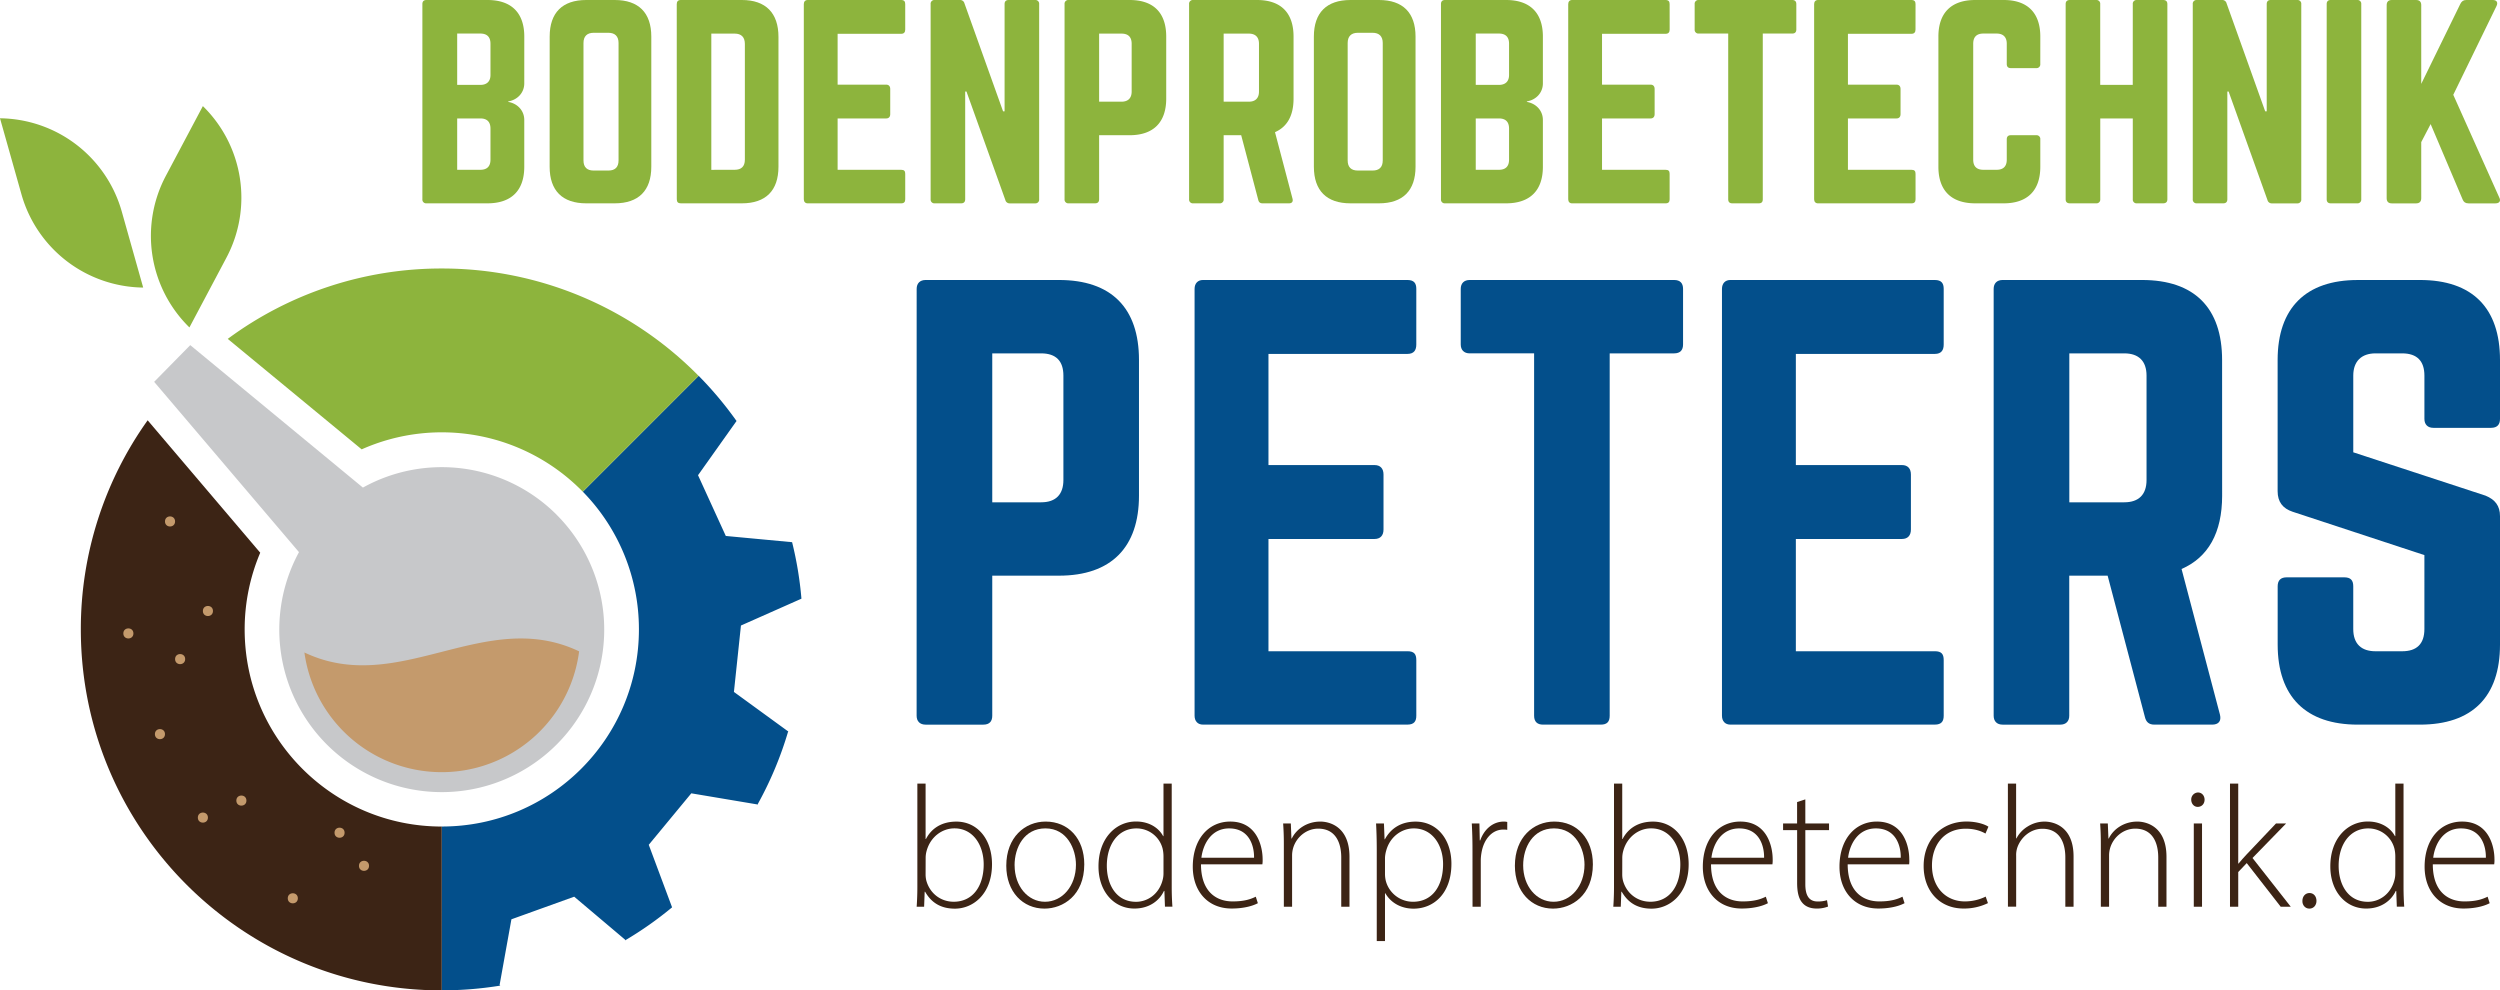 <svg id="Ebene_1" data-name="Ebene 1" xmlns="http://www.w3.org/2000/svg" viewBox="0 0 2409.45 954.51"><defs><style>.cls-1{fill:#034f8b;}.cls-2{fill:#8db43d;}.cls-3{fill:#3c2415;}.cls-4{fill:#c49a6c;}.cls-5{fill:#c7c8ca;}</style></defs><path class="cls-1" d="M883.46,278.42c0-5.36,3.22-8.57,8.58-8.57H1020.6c50.35,0,77.13,26.78,77.13,77.13V477.69c0,49.82-26.78,77.13-77.13,77.13H956.32v135c0,5.36-2.68,8.57-8.57,8.57H892c-5.36,0-8.58-3.21-8.58-8.57Zm120,205.69c14.47,0,21.43-8,21.43-21.42V362c0-13.93-7-21.43-21.43-21.43H956.32V484.11Z"/><path class="cls-1" d="M1365,332c0,5.35-2.14,9.1-8.57,9.1H1222.52V448.23h102.31c5.36,0,8.57,3.21,8.57,9.11v53c0,5.89-3.21,9.11-8.57,9.11H1222.52v108.2h133.92c6.43,0,8.57,2.69,8.57,8.58v53.56c0,5.36-2.14,8.57-8.57,8.57H1159.31c-4.82,0-8-3.21-8-8.57V278.42c0-5.36,3.22-8.57,8-8.57h197.13c6.43,0,8.57,3.21,8.57,8.57Z"/><path class="cls-1" d="M1613.53,269.85c5.89,0,8.57,3.21,8.57,8.57V332c0,5.35-2.68,8.57-8.57,8.57h-62.14V689.81c0,5.89-2.68,8.57-8.57,8.57h-55.71c-5.36,0-8.57-2.68-8.57-8.57V340.56H1416.4c-5.35,0-8.57-3.22-8.57-8.57V278.42c0-5.36,3.22-8.57,8.57-8.57Z"/><path class="cls-1" d="M1873.3,332c0,5.35-2.14,9.1-8.57,9.1H1730.81V448.23h102.31c5.36,0,8.58,3.21,8.58,9.11v53c0,5.89-3.22,9.11-8.58,9.11H1730.81v108.2h133.92c6.43,0,8.57,2.69,8.57,8.58v53.56c0,5.36-2.14,8.57-8.57,8.57H1667.6c-4.82,0-8-3.21-8-8.57V278.42c0-5.36,3.21-8.57,8-8.57h197.13c6.43,0,8.57,3.21,8.57,8.57Z"/><path class="cls-1" d="M2141.65,477.69c0,35.89-13.4,59.46-39.11,70.7l37,140.35c1.61,6.43-1.6,9.64-7.49,9.64H2076.3c-5.36,0-8-2.68-9.11-7.49L2031.3,554.82h-37v135c0,5.36-3.22,8.57-8.57,8.57h-55.71c-5.36,0-8.57-3.21-8.57-8.57V278.42c0-5.36,3.21-8.57,8.57-8.57h134.45c50.35,0,77.14,26.78,77.14,77.13Zm-94.28,6.42c13.93,0,21.42-7.49,21.42-21.42V362c0-13.93-7.49-21.43-21.42-21.43h-53V484.11Z"/><path class="cls-1" d="M2332.31,269.85c50.36,0,77.14,26.78,77.14,77.13v56.79c0,5.35-2.68,8.57-8.57,8.57h-55.71c-5.36,0-8.57-3.22-8.57-8.57V362c0-13.93-7-21.43-21.43-21.43h-25.71c-13.39,0-21.43,7.5-21.43,21.43v73.92l127.49,41.78c9.11,3.75,13.93,9.64,13.93,19.82V621.25c0,50.35-26.78,77.13-77.14,77.13h-60c-49.82,0-77.14-26.78-77.14-77.13V565c0-5.89,3.22-8.57,8.57-8.57h55.71c5.89,0,8.57,2.68,8.57,8.57v41.25c0,14.47,8,21.42,21.43,21.42h25.71c13.93,0,21.43-6.95,21.43-21.42V535l-127-41.78c-9.64-3.21-14.46-9.64-14.46-19.81V347c0-50.35,27.32-77.13,77.14-77.13Z"/><path class="cls-2" d="M505.28,80.35c0,9.07-6.61,15.93-15.42,17.39v.49c8.81,1.47,15.42,8.33,15.42,17.39V160.7c0,23-12.48,35.27-35.51,35.27H411a3.61,3.61,0,0,1-3.92-3.92V3.93c0-2.7,1.47-3.93,3.92-3.93h58.79c23,0,35.51,12.25,35.51,35.28ZM472.71,42.14c0-6.37-3.19-9.8-9.8-9.8H440.62V81.82h22.29c6.37,0,9.8-3.42,9.8-9.55Zm0,81.81c0-6.37-3.19-9.8-9.8-9.8H440.62v49.49h22.29c6.37,0,9.8-3.19,9.8-9.8Z"/><path class="cls-2" d="M529.77,35.28C529.77,12.25,542,0,565,0h27.44c23,0,35.27,12.25,35.27,35.28V160.7c0,23-12.25,35.27-35.27,35.27H565c-23,0-35.27-12.25-35.27-35.27Zm56.59,129.09c6.36,0,9.79-3.18,9.79-9.8V41.4c0-6.37-3.43-9.8-9.79-9.8H572.15c-6.37,0-9.8,3.43-9.8,9.8V154.57c0,6.62,3.43,9.8,9.8,9.8Z"/><path class="cls-2" d="M652.24,3.93c0-2.45,1.22-3.93,3.91-3.93H715c23,0,35.27,12.5,35.27,35.52V160.7c0,23-12.25,35.27-35.27,35.27h-58.8c-2.69,0-3.91-1.23-3.91-3.92Zm55.84,159.71c6.38,0,9.81-3.19,9.81-9.8V42.39c0-6.62-3.43-10-9.81-10H685.55v131.3Z"/><path class="cls-2" d="M872.44,28.42c0,2.45-1,4.16-3.92,4.16H807.28v49h46.79c2.45,0,3.92,1.47,3.92,4.17V110c0,2.69-1.47,4.16-3.92,4.16H807.28v49.49h61.24c2.94,0,3.92,1.22,3.92,3.91v24.5c0,2.45-1,3.92-3.92,3.92H778.38c-2.21,0-3.68-1.47-3.68-3.92V3.93c0-2.45,1.47-3.93,3.68-3.93h90.14c2.94,0,3.92,1.48,3.92,3.93Z"/><path class="cls-2" d="M997.6,0a3.61,3.61,0,0,1,3.92,3.93V192.05A3.61,3.61,0,0,1,997.6,196H973.35a4.21,4.21,0,0,1-4.41-3.19L931.46,88.19h-1.23V192.05c0,2.45-1.22,3.92-3.91,3.92H900.84a3.61,3.61,0,0,1-3.92-3.92V3.93A3.61,3.61,0,0,1,900.84,0h24.25a4.24,4.24,0,0,1,4.41,3.19L966.73,107.3h1.47V3.93c0-2.45,1.23-3.93,3.92-3.93Z"/><path class="cls-2" d="M1026,3.93A3.61,3.61,0,0,1,1029.92,0h58.79c23,0,35.27,12.25,35.27,35.28V95.05c0,22.78-12.24,35.27-35.27,35.27h-29.4v61.73c0,2.45-1.22,3.92-3.91,3.92h-25.48a3.61,3.61,0,0,1-3.92-3.92ZM1080.87,98c6.61,0,9.8-3.68,9.8-9.8v-46c0-6.37-3.19-9.8-9.8-9.8h-21.56V98Z"/><path class="cls-2" d="M1246.7,95.05c0,16.41-6.13,27.19-17.88,32.33l16.9,64.18c.73,2.94-.74,4.41-3.43,4.41h-25.48c-2.45,0-3.67-1.23-4.16-3.43l-16.41-62.22h-16.91v61.73a3.6,3.6,0,0,1-3.91,3.92h-25.48a3.61,3.61,0,0,1-3.92-3.92V3.93A3.61,3.61,0,0,1,1149.94,0h61.49c23,0,35.27,12.25,35.27,35.28ZM1203.59,98c6.37,0,9.79-3.43,9.79-9.8v-46c0-6.37-3.42-9.8-9.79-9.8h-24.26V98Z"/><path class="cls-2" d="M1266.28,35.28c0-23,12.25-35.28,35.27-35.28H1329c23,0,35.27,12.25,35.27,35.28V160.7c0,23-12.24,35.27-35.27,35.27h-27.44c-23,0-35.27-12.25-35.27-35.27Zm56.58,129.09c6.37,0,9.8-3.18,9.8-9.8V41.4c0-6.37-3.43-9.8-9.8-9.8h-14.2c-6.37,0-9.8,3.43-9.8,9.8V154.57c0,6.62,3.43,9.8,9.8,9.8Z"/><path class="cls-2" d="M1487,80.35c0,9.07-6.61,15.93-15.43,17.39v.49c8.82,1.47,15.43,8.33,15.43,17.39V160.7c0,23-12.49,35.27-35.51,35.27h-58.8a3.6,3.6,0,0,1-3.91-3.92V3.93c0-2.7,1.47-3.93,3.91-3.93h58.8c23,0,35.51,12.25,35.51,35.28ZM1454.4,42.14c0-6.37-3.19-9.8-9.81-9.8H1422.3V81.82h22.29c6.37,0,9.81-3.42,9.81-9.55Zm0,81.81c0-6.37-3.19-9.8-9.81-9.8H1422.3v49.49h22.29c6.37,0,9.81-3.19,9.81-9.8Z"/><path class="cls-2" d="M1609.19,28.42c0,2.45-1,4.16-3.91,4.16H1544v49h46.78c2.45,0,3.92,1.47,3.92,4.17V110c0,2.69-1.47,4.16-3.92,4.16H1544v49.49h61.24c2.94,0,3.91,1.22,3.91,3.91v24.5c0,2.45-1,3.92-3.91,3.92h-90.15c-2.2,0-3.67-1.47-3.67-3.92V3.93c0-2.45,1.47-3.93,3.67-3.93h90.15c2.94,0,3.91,1.48,3.91,3.93Z"/><path class="cls-2" d="M1727.34,0c2.69,0,3.92,1.48,3.92,3.93V28.42c0,2.45-1.23,3.92-3.92,3.92h-28.41V192.05c0,2.69-1.23,3.92-3.93,3.92h-25.47c-2.45,0-3.92-1.23-3.92-3.92V32.34h-28.42a3.6,3.6,0,0,1-3.91-3.92V3.93A3.61,3.61,0,0,1,1637.19,0Z"/><path class="cls-2" d="M1846.13,28.42c0,2.45-1,4.16-3.92,4.16H1781v49h46.79c2.45,0,3.92,1.47,3.92,4.17V110c0,2.69-1.47,4.16-3.92,4.16H1781v49.49h61.24c2.94,0,3.92,1.22,3.92,3.91v24.5c0,2.45-1,3.92-3.92,3.92h-90.14c-2.21,0-3.68-1.47-3.68-3.92V3.93c0-2.45,1.47-3.93,3.68-3.93h90.14c2.94,0,3.92,1.48,3.92,3.93Z"/><path class="cls-2" d="M1966.39,61.73a3.61,3.61,0,0,1-3.92,3.92H1938c-2.7,0-3.92-1.47-3.92-3.92V42.14c0-6.37-3.43-9.8-9.8-9.8h-12.74c-6.61,0-9.8,3.43-9.8,9.8v111.7c0,6.61,3.43,9.8,9.8,9.8h12.74c6.37,0,9.8-3.19,9.8-9.8v-19.6c0-2.44,1.22-3.92,3.92-3.92h24.49a3.61,3.61,0,0,1,3.92,3.92V160.7c0,23-12.49,35.27-35.27,35.27h-27.44c-23,0-35.51-12.25-35.51-35.27V35.28c0-23,12.49-35.28,35.51-35.28h27.44c22.78,0,35.27,12.25,35.27,35.28Z"/><path class="cls-2" d="M2055.54,3.93A3.62,3.62,0,0,1,2059.47,0h25.22c2.95,0,4.17,1.48,4.17,3.93V192.05c0,2.45-1.22,3.92-4.17,3.92h-25.22a3.61,3.61,0,0,1-3.93-3.92v-77.9h-31.35v77.9a3.61,3.61,0,0,1-3.92,3.92H1995c-2.94,0-4.16-1.47-4.16-3.92V3.93c0-2.45,1.22-3.93,4.16-3.93h25.23a3.61,3.61,0,0,1,3.92,3.93V81.82h31.35Z"/><path class="cls-2" d="M2214,0a3.61,3.61,0,0,1,3.92,3.93V192.05A3.61,3.61,0,0,1,2214,196h-24.25a4.21,4.21,0,0,1-4.41-3.19L2147.88,88.19h-1.22V192.05c0,2.45-1.23,3.92-3.92,3.92h-25.48a3.61,3.61,0,0,1-3.92-3.92V3.93A3.61,3.61,0,0,1,2117.26,0h24.25a4.22,4.22,0,0,1,4.41,3.19l37.23,104.11h1.47V3.93c0-2.45,1.23-3.93,3.92-3.93Z"/><path class="cls-2" d="M2271.82,0a3.61,3.61,0,0,1,3.92,3.93V192.05a3.61,3.61,0,0,1-3.92,3.92h-25.48c-2.69,0-3.92-1.47-3.92-3.92V3.93c0-2.45,1.23-3.93,3.92-3.93Z"/><path class="cls-2" d="M2379.1,196c-2.94,0-4.65-1.23-5.63-3.68l-30.87-72.74-9.06,17.39v54.13c0,3.18-1.71,4.9-4.9,4.9h-23.51c-3.19,0-4.9-1.72-4.9-4.9V4.9c0-3.18,1.71-4.9,4.9-4.9h23.51c3.19,0,4.9,1.72,4.9,4.9V80.84l37.72-77.16c1.23-2.45,2.94-3.68,5.64-3.68h25.72c3.67,0,5.14,2.45,3.43,5.88l-41.64,85.49,44.33,99c1.72,3.18.25,5.63-3.67,5.63Z"/><path class="cls-3" d="M883.46,873.88c.42-5.65.67-12.75.67-18.64v-100h7.94v53.4h.34c5.34-10.36,15.25-16.79,29.33-16.79,20.34,0,34.34,17,34.34,41.07,0,28.7-18.17,42.82-35.76,42.82-13,0-22.36-5.22-28.71-16.29h-.42l-.54,14.46Zm8.61-31a25,25,0,0,0,.71,5.85c3.43,12.33,13.83,20.35,26.41,20.35,18.34,0,28.87-15,28.87-36,0-18.43-10.07-34.72-28.2-34.72-11.78,0-23,8.11-26.74,21.48a25.26,25.26,0,0,0-1,7Z"/><path class="cls-3" d="M1045,833c0,30-20.52,42.7-38.4,42.7-20.76,0-36.77-16.12-36.77-41.32,0-27.45,18-42.57,37.94-42.57C1029.88,791.82,1045,808.45,1045,833Zm-67.14,1c0,20.06,12.78,35.1,29.28,35.1,16.67,0,29.84-15.16,29.84-35.72,0-14.67-8.28-35-29.42-35C987.09,798.42,977.82,816.72,977.82,834Z"/><path class="cls-3" d="M1129.28,755.21v100c0,5.89.25,13,.67,18.64h-7.19l-.54-15.21h-.42c-4.09,8.94-13.7,17-28.53,17-19.77,0-34.56-16.54-34.56-40.48-.12-26.74,16.34-43.41,36.15-43.41,13.83,0,22.56,7.18,26.15,14.12h.34V755.21Zm-7.93,70.2a33.77,33.77,0,0,0-.8-7.32,25.85,25.85,0,0,0-25.32-19.67c-17.42,0-28.49,15.21-28.49,36,0,18.05,9,34.72,28.12,34.72,11.44,0,22.22-7.64,25.65-21a23.81,23.81,0,0,0,.84-6.64Z"/><path class="cls-3" d="M1157.49,833c0,25.61,14,35.77,30.5,35.77,11.7,0,17.76-2.34,22.31-4.55l2,6.26c-3.09,1.67-11.32,5.14-25.32,5.14-23.06,0-37.39-16.8-37.39-40.28,0-26.78,15.33-43.53,36.06-43.53,26.28,0,31.25,24.69,31.25,36.26a27.41,27.41,0,0,1-.25,4.93Zm51.14-6.35c.21-11.2-4.47-28.24-24-28.24-17.63,0-25.28,15.87-26.74,28.24Z"/><path class="cls-3" d="M1237.34,812.83c0-7.35-.25-12.87-.67-19.18h7.4l.58,14.5h.34c4.39-9,14.45-16.33,27.62-16.33,7.64,0,28,3.92,28,34v48.09h-7.94V826.5c0-14.63-5.64-27.87-22.23-27.87-11.28,0-20.89,8.06-24.06,18.46a26.06,26.06,0,0,0-1.09,7.15v49.64h-7.94Z"/><path class="cls-3" d="M1326.89,819.27c0-10-.25-18-.67-25.62h7.6l.59,15.21h.33c5.77-10.61,15.67-17,29.59-17,20.59,0,34.51,17,34.51,40.61,0,28.7-17.09,43.28-36.48,43.28-11.45,0-21.64-5.18-27.2-14.83h-.33V907h-7.94Zm7.94,23a29.31,29.31,0,0,0,.71,6.39,27,27,0,0,0,26.36,20.43c18.43,0,28.91-15,28.91-36.35,0-18-10.07-34.34-28.24-34.34-11.74,0-23,8.11-26.57,21.39a29.79,29.79,0,0,0-1.17,6.85Z"/><path class="cls-3" d="M1419.15,817.72c0-8-.25-16.29-.67-24.07h7.35l.34,16.3h.46c3.51-10.16,11.78-18.13,22.77-18.13a13.68,13.68,0,0,1,3.26.37v7.6a18.45,18.45,0,0,0-3.85-.25c-11,0-18.88,9.57-21,22.44a44.25,44.25,0,0,0-.67,7.61v44.29h-7.94Z"/><path class="cls-3" d="M1535.18,833c0,30-20.51,42.7-38.39,42.7-20.77,0-36.77-16.12-36.77-41.32,0-27.45,18-42.57,37.94-42.57C1520.1,791.82,1535.18,808.45,1535.18,833ZM1468,834c0,20.06,12.79,35.1,29.29,35.1,16.67,0,29.83-15.16,29.83-35.72,0-14.67-8.27-35-29.41-35C1477.32,798.42,1468,816.72,1468,834Z"/><path class="cls-3" d="M1554.87,873.88c.42-5.65.67-12.75.67-18.64v-100h7.94v53.4h.33c5.35-10.36,15.25-16.79,29.33-16.79,20.35,0,34.35,17,34.35,41.07,0,28.7-18.18,42.82-35.77,42.82-13,0-22.35-5.22-28.7-16.29h-.42l-.54,14.46Zm8.61-31a25,25,0,0,0,.71,5.85c3.42,12.33,13.83,20.35,26.41,20.35,18.34,0,28.86-15,28.86-36,0-18.43-10.06-34.72-28.2-34.72-11.78,0-23,8.11-26.74,21.48a25.67,25.67,0,0,0-1,7Z"/><path class="cls-3" d="M1649.05,833c0,25.61,14,35.77,30.51,35.77,11.69,0,17.75-2.34,22.31-4.55l2,6.26c-3.09,1.67-11.32,5.14-25.32,5.14-23.06,0-37.39-16.8-37.39-40.28,0-26.78,15.33-43.53,36.06-43.53,26.28,0,31.25,24.69,31.25,36.26a27.41,27.41,0,0,1-.25,4.93Zm51.14-6.35c.21-11.2-4.46-28.24-24-28.24-17.63,0-25.28,15.87-26.74,28.24Z"/><path class="cls-3" d="M1739.94,770.42v23.23h22.85v6.44h-22.85v52.14c0,10.2,3.17,16.59,11.78,16.59a28,28,0,0,0,9.11-1.25l1,6.14a28.79,28.79,0,0,1-11.07,1.92c-5.85,0-10.7-1.84-13.83-5.68-3.64-4.22-4.89-11-4.89-19.14V800.09h-13.54v-6.44H1732V773Z"/><path class="cls-3" d="M1780.76,833c0,25.61,14,35.77,30.5,35.77,11.7,0,17.76-2.34,22.31-4.55l2,6.26c-3.09,1.67-11.32,5.14-25.32,5.14-23.06,0-37.39-16.8-37.39-40.28,0-26.78,15.33-43.53,36-43.53,26.29,0,31.26,24.69,31.26,36.26A27.41,27.41,0,0,1,1840,833Zm51.14-6.35c.21-11.2-4.47-28.24-24-28.24-17.63,0-25.28,15.87-26.74,28.24Z"/><path class="cls-3" d="M1915.93,870.41a52.72,52.72,0,0,1-23.44,5.22c-23.1,0-38.52-16.84-38.52-41,0-25.52,17.38-42.86,41.36-42.86,9.86,0,17.93,2.79,21.06,5l-2.84,6.6c-3.93-2.26-10.07-4.68-19-4.68-21.52,0-32.55,16.46-32.55,35.35,0,21,13.24,34.72,31.71,34.72a45.5,45.5,0,0,0,20.06-4.64Z"/><path class="cls-3" d="M1935.16,755.21h7.93V808h.34a29.29,29.29,0,0,1,11-11.57,30.51,30.51,0,0,1,16.17-4.59c7.6,0,27.86,3.8,27.86,33.67v48.39h-7.93V826.37c0-14.46-5.69-27.62-22.11-27.62-11.36,0-20.76,8.19-24.19,18.18a22.56,22.56,0,0,0-1.09,7.9v49h-7.93Z"/><path class="cls-3" d="M2024.74,812.83c0-7.35-.25-12.87-.66-19.18h7.39l.59,14.5h.33c4.39-9,14.46-16.33,27.62-16.33,7.64,0,28,3.92,28,34v48.09h-7.94V826.5c0-14.63-5.64-27.87-22.22-27.87-11.29,0-20.9,8.06-24.07,18.46a26.06,26.06,0,0,0-1.09,7.15v49.64h-7.94Z"/><path class="cls-3" d="M2124.73,770.72c0,3.72-2.46,6.93-6.68,6.93-3.63,0-6.18-3.21-6.18-6.93a6.74,6.74,0,0,1,6.47-6.94C2122.14,763.78,2124.73,766.91,2124.73,770.72Zm-10.4,103.16V793.65h7.94v80.23Z"/><path class="cls-3" d="M2157.16,832.26h.33c2-2.47,5.27-6.18,7.78-8.82l28.28-29.79h9.74l-32.38,33.26,36.89,47h-9.69l-32.76-42.08-8.19,8.61v33.47h-7.94V755.21h7.94Z"/><path class="cls-3" d="M2219,868.28c0-4.39,2.84-7.61,6.85-7.61s6.73,3.22,6.73,7.61c0,4-2.63,7.43-6.85,7.43C2221.68,875.71,2218.84,872.29,2219,868.28Z"/><path class="cls-3" d="M2316.48,755.21v100c0,5.89.25,13,.67,18.64H2310l-.55-15.21H2309c-4.09,8.94-13.7,17-28.53,17-19.77,0-34.55-16.54-34.55-40.48-.13-26.74,16.33-43.41,36.14-43.41,13.82,0,22.56,7.18,26.15,14.12h.34V755.21Zm-7.93,70.2a33.77,33.77,0,0,0-.8-7.32,25.85,25.85,0,0,0-25.32-19.67c-17.42,0-28.49,15.21-28.49,36,0,18.05,9,34.72,28.12,34.72,11.44,0,22.22-7.64,25.65-21a23.81,23.81,0,0,0,.84-6.64Z"/><path class="cls-3" d="M2344.69,833c0,25.61,14,35.77,30.51,35.77,11.69,0,17.75-2.34,22.31-4.55l2,6.26c-3.09,1.67-11.32,5.14-25.32,5.14-23.06,0-37.39-16.8-37.39-40.28,0-26.78,15.33-43.53,36.06-43.53,26.28,0,31.25,24.69,31.25,36.26a27.41,27.41,0,0,1-.25,4.93Zm51.14-6.35c.21-11.2-4.47-28.24-24-28.24-17.63,0-25.28,15.87-26.74,28.24Z"/><path class="cls-2" d="M159.85,169.47l35.67-67.21h0a123.43,123.43,0,0,1,22.71,146.09l-35.67,67.22h0A123.43,123.43,0,0,1,159.85,169.47Z"/><path class="cls-2" d="M117.37,203.92,138,277.15h0A123.43,123.43,0,0,1,20.66,187.24L0,114H0A123.43,123.43,0,0,1,117.37,203.92Z"/><path class="cls-1" d="M482.19,949.91l-.69-.59L492.89,886l60.52-21.79,49.13,41.51-.11.61a348.64,348.64,0,0,0,45.31-31.86h0l-22.48-60.27,41-49.61,63.44,10.67.18.48a346,346,0,0,0,29.84-71.19l-.38.17-52-37.85,6.77-64L772.41,577a347.34,347.34,0,0,0-9-54.45l-63.9-6L672.74,458l37.11-52.25a348.6,348.6,0,0,0-36.5-43.53L561.7,473.87a189.33,189.33,0,0,1,54.08,132.77c0,104.91-85.08,190-190,189.94l0,157.9A350.85,350.85,0,0,0,482.19,949.91Z"/><path class="cls-4" d="M558.15,629.48a133.55,133.55,0,0,1-264.77,1.11C384.59,673.81,467,586.12,558.15,629.48Z"/><path class="cls-2" d="M425.77,258.77A346.14,346.14,0,0,0,219.51,326.6L348.57,433.08a189.91,189.91,0,0,1,213.08,40.8L673.28,362.24A346.68,346.68,0,0,0,425.77,258.77Z"/><path class="cls-5" d="M536.48,496.1a156.54,156.54,0,0,0-186.71-26.17l-166.4-137.3L148.57,368,288.15,532.14a156.58,156.58,0,1,0,248.33-36Z"/><path class="cls-3" d="M235.8,606.64a189.11,189.11,0,0,1,15-73.95L142.32,405.07A346.06,346.06,0,0,0,77.9,606.64c0,192.1,155.74,347.87,347.87,347.87V796.61C320.85,796.61,235.8,711.56,235.8,606.64Z"/><path class="cls-4" d="M558.15,627.76a133.56,133.56,0,0,1-264.77,1.1C384.59,672.09,467,584.4,558.15,627.76Z"/><circle class="cls-4" cx="163.87" cy="502.56" r="4.86"/><circle class="cls-4" cx="123.73" cy="610.49" r="4.86"/><circle class="cls-4" cx="173.6" cy="635.23" r="4.86"/><circle class="cls-4" cx="154.15" cy="707.54" r="4.86"/><circle class="cls-4" cx="232.64" cy="771.59" r="4.86"/><circle class="cls-4" cx="200.39" cy="588.87" r="4.86"/><circle class="cls-4" cx="195.53" cy="787.98" r="4.86"/><circle class="cls-4" cx="327.26" cy="802.56" r="4.86"/><circle class="cls-4" cx="282.2" cy="865.76" r="4.86"/><circle class="cls-4" cx="350.82" cy="834.46" r="4.86"/></svg>